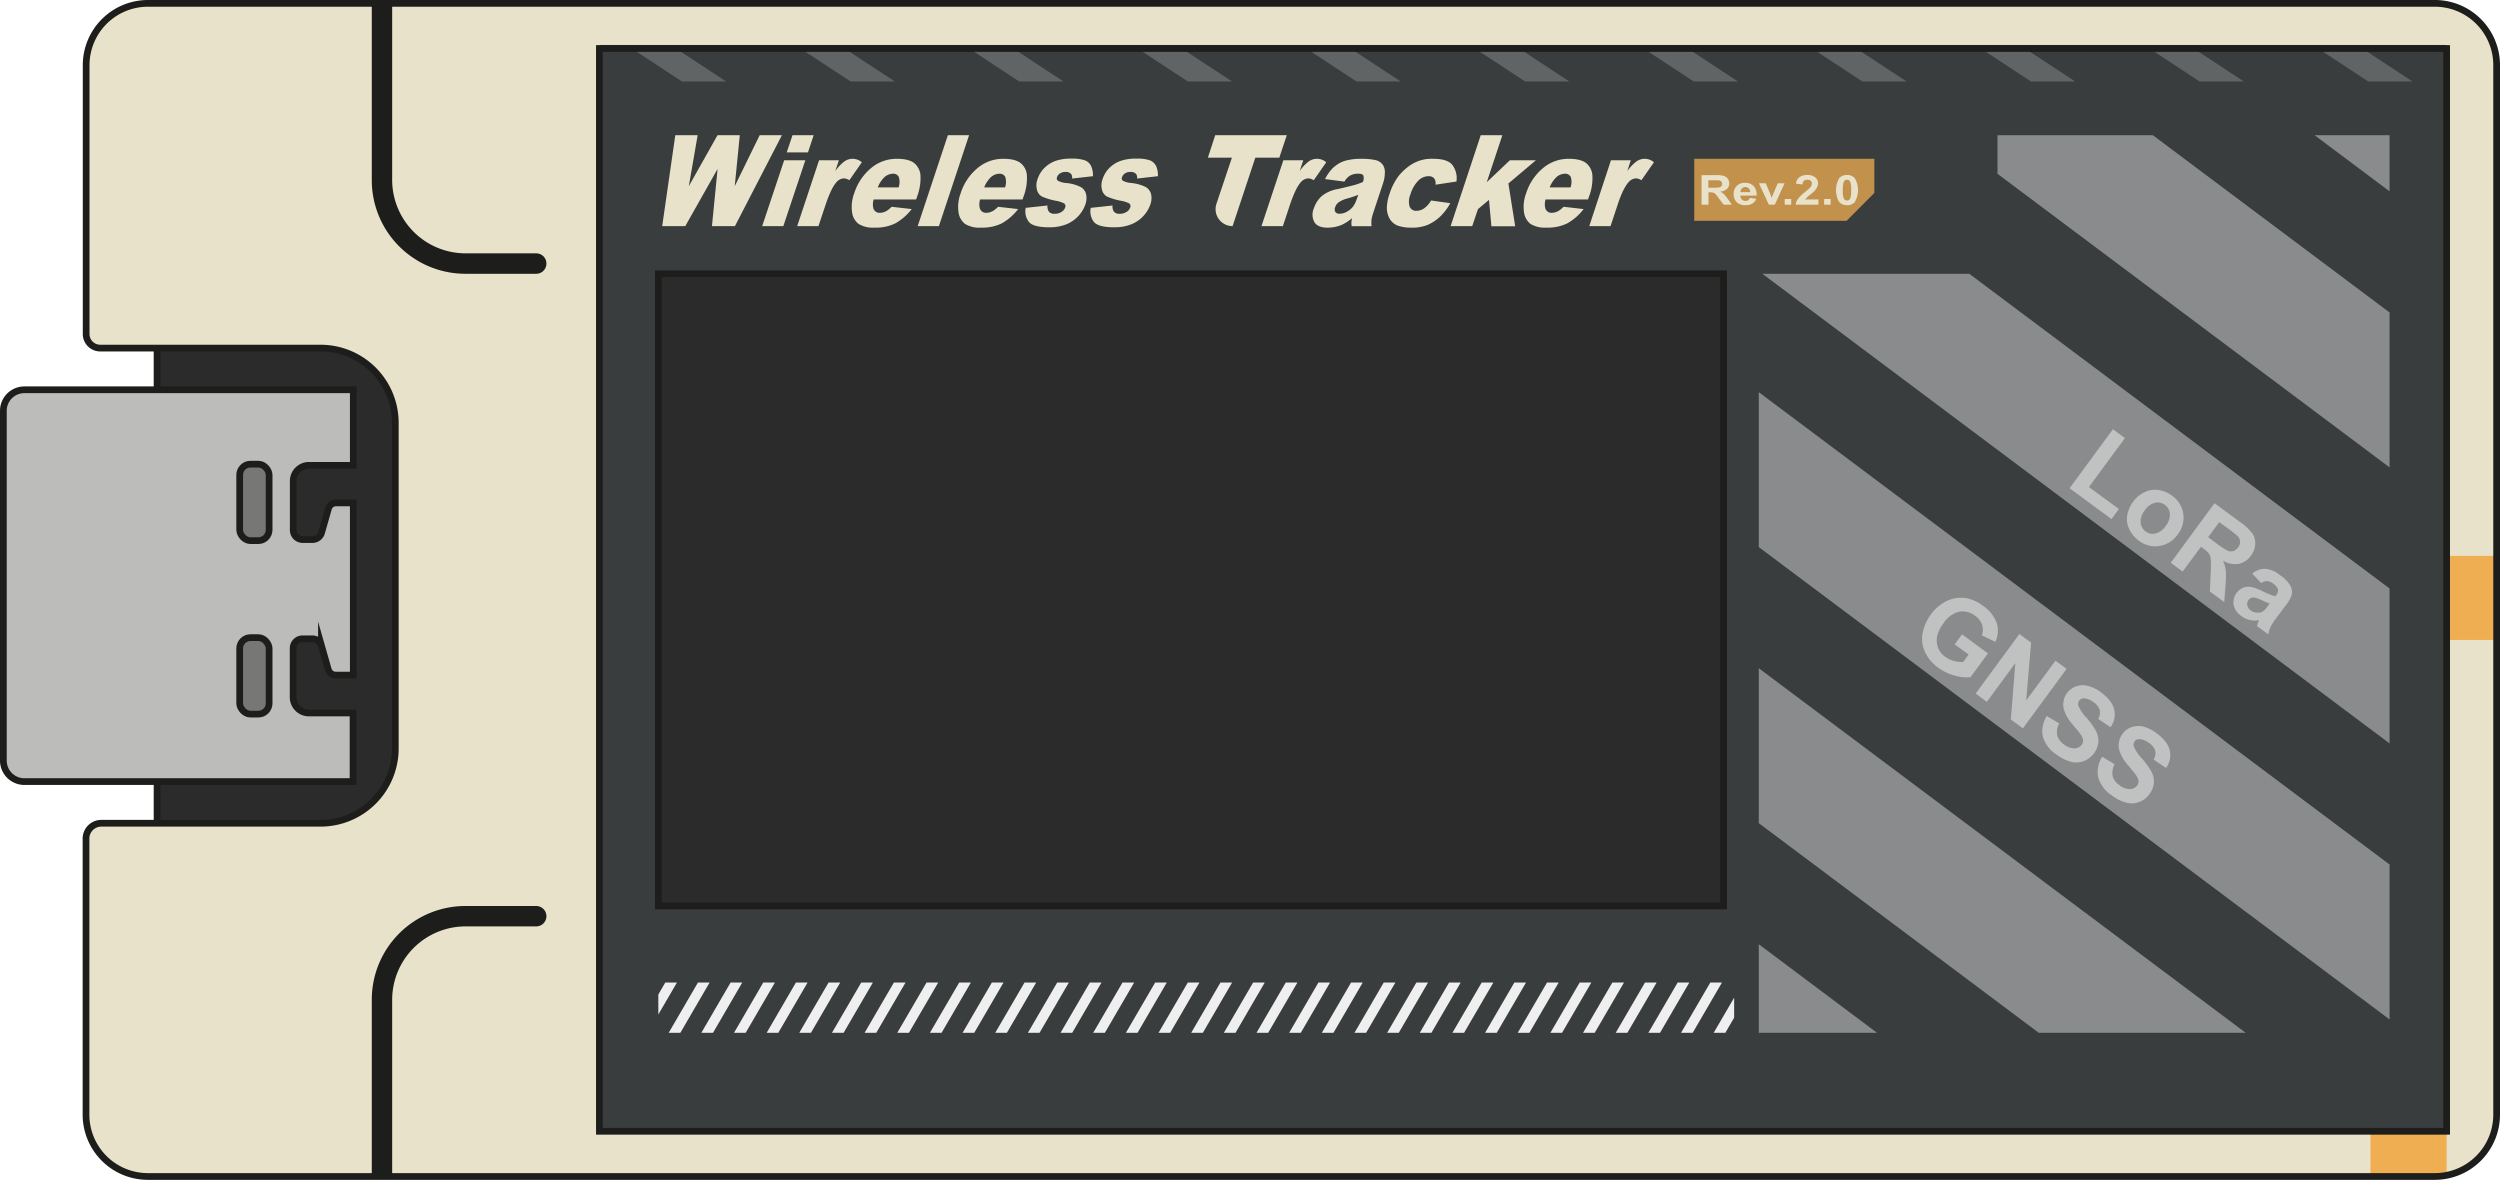<svg xmlns="http://www.w3.org/2000/svg" viewBox="66.5 225.01 735.65 347.18"><defs><style>.cls-1{fill:#3a3d3e;}.cls-2{fill:#e9e2ca;}.cls-3{fill:#2b2b2b;}.cls-4{fill:#bcbcbb;}.cls-5{fill:#777775;}.cls-6{fill:#efefef;}.cls-7,.cls-8{fill:#efae51;}.cls-8{opacity:0.75;}.cls-9{opacity:0.44;}.cls-10{opacity:0.54;}.cls-11{opacity:0.22;}.cls-12{fill:none;stroke:#1d1d1b;stroke-miterlimit:10;stroke-width:1.98px;}.cls-13{fill:#1d1d1b;}</style></defs><g id="Layer_1" data-name="Layer 1"><rect class="cls-1" x="242.88" y="238.17" width="543.56" height="319.73"/><path class="cls-2" d="M783,226H110a18.2,18.2,0,0,0-18.2,18.2v79.1A4.15,4.15,0,0,0,96,327.41h64.86a22,22,0,0,1,22,22v95.79a22,22,0,0,1-22,22H96.32a4.51,4.51,0,0,0-4.51,4.51V553a18.2,18.2,0,0,0,18.2,18.2H783a18.2,18.2,0,0,0,18.2-18.2V244.15A18.18,18.18,0,0,0,783,226Zm3.47,331.94H242.88V238.17H786.44Z"/><path class="cls-3" d="M182.85,349.44v95.79a22,22,0,0,1-22,22h-48.1V327.41h48.1A22,22,0,0,1,182.85,349.44Z"/><path class="cls-4" d="M152.79,366.56V381a2.77,2.77,0,0,0,2.78,2.78h2.88a2.78,2.78,0,0,0,2.67-2l2-7A2.29,2.29,0,0,1,165.3,373h5.16v50.67H165.3a2.3,2.3,0,0,1-2.21-1.68l-2-7a2.77,2.77,0,0,0-2.67-2h-2.89a2.77,2.77,0,0,0-2.77,2.77v14.42a4.63,4.63,0,0,0,4.63,4.63h13V455H73.67a6.18,6.18,0,0,1-6.18-6.18V345.89a6.18,6.18,0,0,1,6.18-6.18h96.79v22.23H157.41A4.62,4.62,0,0,0,152.79,366.56Z"/><rect class="cls-5" x="137.03" y="361.59" width="8.66" height="22.51" rx="3.18"/><rect class="cls-5" x="137.03" y="412.64" width="8.66" height="22.51" rx="3.18"/><rect class="cls-3" x="260.22" y="305.57" width="313.46" height="186.04"/><polygon class="cls-6" points="265.69 514.14 260.22 523.54 260.22 517.65 262.26 514.14 265.69 514.14"/><polygon class="cls-6" points="266.7 528.92 263.27 528.92 271.87 514.14 275.3 514.14 266.7 528.92"/><polygon class="cls-6" points="276.31 528.92 272.88 528.92 281.48 514.14 284.91 514.14 276.31 528.92"/><polygon class="cls-6" points="285.92 528.92 282.49 528.92 291.09 514.14 294.52 514.14 285.92 528.92"/><polygon class="cls-6" points="295.52 528.92 292.1 528.92 300.7 514.14 304.13 514.14 295.52 528.92"/><polygon class="cls-6" points="305.13 528.92 301.7 528.92 310.31 514.14 313.74 514.14 305.13 528.92"/><polygon class="cls-6" points="314.74 528.92 311.31 528.92 319.92 514.14 323.35 514.14 314.74 528.92"/><polygon class="cls-6" points="324.35 528.92 320.92 528.92 329.53 514.14 332.96 514.14 324.35 528.92"/><polygon class="cls-6" points="333.96 528.92 330.53 528.92 339.14 514.14 342.57 514.14 333.96 528.92"/><polygon class="cls-6" points="343.57 528.92 340.14 528.92 348.75 514.14 352.18 514.14 343.57 528.92"/><polygon class="cls-6" points="353.18 528.92 349.75 528.92 358.36 514.14 361.79 514.14 353.18 528.92"/><polygon class="cls-6" points="362.79 528.92 359.36 528.92 367.97 514.14 371.4 514.14 362.79 528.92"/><polygon class="cls-6" points="372.4 528.92 368.97 528.92 377.58 514.14 381.01 514.14 372.4 528.92"/><polygon class="cls-6" points="382.01 528.92 378.58 528.92 387.19 514.14 390.62 514.14 382.01 528.92"/><polygon class="cls-6" points="391.62 528.92 388.19 528.92 396.8 514.14 400.23 514.14 391.62 528.92"/><polygon class="cls-6" points="401.23 528.92 397.8 528.92 406.41 514.14 409.83 514.14 401.23 528.92"/><polygon class="cls-6" points="410.84 528.92 407.41 528.92 416.02 514.14 419.44 514.14 410.84 528.92"/><polygon class="cls-6" points="420.45 528.92 417.02 528.92 425.63 514.14 429.05 514.14 420.45 528.92"/><polygon class="cls-6" points="430.06 528.92 426.63 528.92 435.24 514.14 438.66 514.14 430.06 528.92"/><polygon class="cls-6" points="439.67 528.92 436.24 528.92 444.84 514.14 448.27 514.14 439.67 528.92"/><polygon class="cls-6" points="449.27 528.92 445.85 528.92 454.45 514.14 457.88 514.14 449.27 528.92"/><polygon class="cls-6" points="458.88 528.92 455.46 528.92 464.06 514.14 467.49 514.14 458.88 528.92"/><polygon class="cls-6" points="468.49 528.92 465.07 528.92 473.67 514.14 477.1 514.14 468.49 528.92"/><polygon class="cls-6" points="478.1 528.92 474.68 528.92 483.28 514.14 486.71 514.14 478.1 528.92"/><polygon class="cls-6" points="487.71 528.92 484.29 528.92 492.89 514.14 496.32 514.14 487.71 528.92"/><polygon class="cls-6" points="497.32 528.92 493.89 528.92 502.5 514.14 505.93 514.14 497.32 528.92"/><polygon class="cls-6" points="506.93 528.92 503.5 528.92 512.11 514.14 515.54 514.14 506.93 528.92"/><polygon class="cls-6" points="516.54 528.92 513.11 528.92 521.72 514.14 525.15 514.14 516.54 528.92"/><polygon class="cls-6" points="526.15 528.92 522.72 528.92 531.33 514.14 534.76 514.14 526.15 528.92"/><polygon class="cls-6" points="535.76 528.92 532.33 528.92 540.94 514.14 544.37 514.14 535.76 528.92"/><polygon class="cls-6" points="545.37 528.92 541.94 528.92 550.55 514.14 553.98 514.14 545.37 528.92"/><polygon class="cls-6" points="554.98 528.92 551.55 528.92 560.16 514.14 563.59 514.14 554.98 528.92"/><polygon class="cls-6" points="564.59 528.92 561.16 528.92 569.77 514.14 573.2 514.14 564.59 528.92"/><polygon class="cls-6" points="576.79 518.59 576.79 524.47 574.2 528.92 570.77 528.92 576.79 518.59"/><rect class="cls-7" x="786.44" y="388.58" width="14.72" height="24.74"/><rect class="cls-7" x="764.03" y="557.9" width="22.41" height="13.32"/><path class="cls-2" d="M265.21,264.8h6.58l-2.6,15,8.44-15h6.56l-1.49,15,7.34-15h6.54l-13.82,26.75H276l1.66-16.84-9.51,16.84h-6.79Z"/><path class="cls-2" d="M297.25,272.17h6.23L297,291.55h-6.22Zm2.45-7.37h6.23l-1.68,5.06H298Z"/><path class="cls-2" d="M307.52,272.17h5.83l-1.06,3.18a12.23,12.23,0,0,1,2.68-2.84,4.16,4.16,0,0,1,5.14.25l-3.68,5.29a3.22,3.22,0,0,0-1.57-.55,3.06,3.06,0,0,0-2.29,1.21c-1,1.13-2,3.24-3.07,6.35l-2.16,6.49h-6.26Z"/><path class="cls-2" d="M336.07,283.7H323.59a4.69,4.69,0,0,0-.08,2.67,1.89,1.89,0,0,0,1.94,1.26,4,4,0,0,0,1.93-.55,7.47,7.47,0,0,0,1.49-1.22l5.91.67a16,16,0,0,1-4.79,4.19,13,13,0,0,1-6.13,1.27,8,8,0,0,1-4.71-1.09,5.13,5.13,0,0,1-1.92-3.45,11.26,11.26,0,0,1,.63-5.55,15.72,15.72,0,0,1,4.88-7.35,11.61,11.61,0,0,1,7.67-2.81q3.48,0,5.09,1.25a5.17,5.17,0,0,1,1.86,3.65,15.46,15.46,0,0,1-1,6.23Zm-5.15-3.55a4.78,4.78,0,0,0,.05-3.09,1.8,1.8,0,0,0-1.76-.93,3.94,3.94,0,0,0-2.84,1.41,8.19,8.19,0,0,0-1.58,2.61Z"/><path class="cls-2" d="M345.42,264.8h6.24l-8.88,26.75h-6.24Z"/><path class="cls-2" d="M367.39,283.7H354.91a4.67,4.67,0,0,0-.07,2.67,1.88,1.88,0,0,0,1.94,1.26,4,4,0,0,0,1.92-.55,7.47,7.47,0,0,0,1.49-1.22l5.91.67a15.93,15.93,0,0,1-4.78,4.19,13.05,13.05,0,0,1-6.13,1.27,8.08,8.08,0,0,1-4.72-1.09,5.21,5.21,0,0,1-1.92-3.45,11.26,11.26,0,0,1,.63-5.55,15.8,15.8,0,0,1,4.88-7.35,11.63,11.63,0,0,1,7.67-2.81c2.33,0,4,.42,5.09,1.25a5.1,5.1,0,0,1,1.86,3.65,15.28,15.28,0,0,1-1,6.23Zm-5.15-3.55a4.73,4.73,0,0,0,.06-3.09,1.81,1.81,0,0,0-1.77-.93,3.92,3.92,0,0,0-2.83,1.41,8.2,8.2,0,0,0-1.59,2.61Z"/><path class="cls-2" d="M368.33,286.17l6.41-.69a2.67,2.67,0,0,0,.45,1.87,2.09,2.09,0,0,0,1.65.57,3.6,3.6,0,0,0,2.15-.64,2.31,2.31,0,0,0,.93-1.18,1,1,0,0,0-.29-1.24,8.53,8.53,0,0,0-2.42-.77,18.54,18.54,0,0,1-4.09-1.24,3.06,3.06,0,0,1-1.48-2,5,5,0,0,1,.17-3.11,8.24,8.24,0,0,1,2-3.3,8.94,8.94,0,0,1,3.26-2.07,13.41,13.41,0,0,1,4.62-.68,11.31,11.31,0,0,1,4.11.52,3.48,3.48,0,0,1,1.77,1.65,6.55,6.55,0,0,1,.53,3l-6.13.69a1.79,1.79,0,0,0-.31-1.37,2,2,0,0,0-1.58-.58,2.87,2.87,0,0,0-1.69.45,2.09,2.09,0,0,0-.84,1.08.87.87,0,0,0,.26,1.07,6.4,6.4,0,0,0,2.44.66,12.15,12.15,0,0,1,4.23,1.17,3.29,3.29,0,0,1,1.61,2.13,5.38,5.38,0,0,1-.21,3,9.61,9.61,0,0,1-1.93,3.27,10,10,0,0,1-3.51,2.52,13.11,13.11,0,0,1-5.29.94q-4.46,0-5.84-1.52A5.05,5.05,0,0,1,368.33,286.17Z"/><path class="cls-2" d="M387.47,286.17l6.41-.69a2.57,2.57,0,0,0,.45,1.87,2.08,2.08,0,0,0,1.64.57,3.61,3.61,0,0,0,2.16-.64,2.31,2.31,0,0,0,.93-1.18,1,1,0,0,0-.3-1.24,8.28,8.28,0,0,0-2.42-.77,18.92,18.92,0,0,1-4.09-1.24,3.1,3.1,0,0,1-1.48-2,5.11,5.11,0,0,1,.17-3.11,8.26,8.26,0,0,1,2-3.3,8.85,8.85,0,0,1,3.26-2.07,13.39,13.39,0,0,1,4.61-.68,11.41,11.41,0,0,1,4.12.52,3.5,3.5,0,0,1,1.76,1.65,6.67,6.67,0,0,1,.54,3l-6.14.69a1.75,1.75,0,0,0-.3-1.37,2.07,2.07,0,0,0-1.59-.58,2.83,2.83,0,0,0-1.68.45,2.09,2.09,0,0,0-.84,1.08.87.87,0,0,0,.25,1.07,6.41,6.41,0,0,0,2.45.66,12.29,12.29,0,0,1,4.23,1.17,3.33,3.33,0,0,1,1.61,2.13,5.38,5.38,0,0,1-.21,3,9.77,9.77,0,0,1-1.93,3.27,9.9,9.9,0,0,1-3.52,2.52,13.11,13.11,0,0,1-5.29.94c-3,0-4.91-.51-5.84-1.52A5.05,5.05,0,0,1,387.47,286.17Z"/><path class="cls-2" d="M424.09,264.8h21.06l-2.2,6.61h-7.06l-6.69,20.14h0a5,5,0,0,1-4.75-6.57L429,271.41h-7.07Z"/><path class="cls-2" d="M444.14,272.17H450l-1.06,3.18a12.23,12.23,0,0,1,2.68-2.84,4.16,4.16,0,0,1,5.14.25l-3.68,5.29a3.22,3.22,0,0,0-1.57-.55,3.06,3.06,0,0,0-2.29,1.21c-1,1.13-2,3.24-3.07,6.35L444,291.55H437.7Z"/><path class="cls-2" d="M462.11,278.45l-5.71-.75a13.5,13.5,0,0,1,2-2.93,9.28,9.28,0,0,1,2.44-1.85,9.05,9.05,0,0,1,2.65-.87,17.21,17.21,0,0,1,3.34-.31,19.93,19.93,0,0,1,4.38.37,3.59,3.59,0,0,1,2.31,1.56A4.09,4.09,0,0,1,474,276a9.77,9.77,0,0,1-.5,2.87l-2.84,8.56a14.28,14.28,0,0,0-.57,2.14,9.76,9.76,0,0,0,0,2h-5.84a5.82,5.82,0,0,1-.08-1.14,9.4,9.4,0,0,1,.19-1.23,13.25,13.25,0,0,1-3.09,2,10.64,10.64,0,0,1-4.11.8c-1.94,0-3.23-.54-3.88-1.61a4.59,4.59,0,0,1-.19-4,8.4,8.4,0,0,1,2.29-3.63,10.13,10.13,0,0,1,4.71-2.11c2.52-.56,4.17-1,4.93-1.18a24,24,0,0,0,2.5-.89,2.66,2.66,0,0,0,.16-1.91c-.19-.37-.69-.55-1.48-.55a4.73,4.73,0,0,0-2.49.59A5.06,5.06,0,0,0,462.11,278.45Zm4.1,3.9c-1,.37-2,.69-3,1a8.38,8.38,0,0,0-2.8,1.19,3,3,0,0,0-1,1.37,1.7,1.7,0,0,0,0,1.43,1.41,1.41,0,0,0,1.32.56,4.33,4.33,0,0,0,2.13-.61,5.57,5.57,0,0,0,1.76-1.46,7.56,7.56,0,0,0,1.12-2.26Z"/><path class="cls-2" d="M487.61,284l5.65.8a16.26,16.26,0,0,1-2.87,3.83,12.78,12.78,0,0,1-3.69,2.51A11.74,11.74,0,0,1,482,292a12.18,12.18,0,0,1-4.12-.57,4.68,4.68,0,0,1-2.34-1.86,6.55,6.55,0,0,1-.94-3,12.69,12.69,0,0,1,.82-4.6,17.12,17.12,0,0,1,2.51-5,14.27,14.27,0,0,1,2.59-2.62,11.22,11.22,0,0,1,7.76-2.61c2.65,0,4.49.56,5.5,1.69a6.45,6.45,0,0,1,1.29,5l-6.17.93a2.47,2.47,0,0,0-.38-1.87,2.15,2.15,0,0,0-1.74-.63,4.25,4.25,0,0,0-2.94,1.32,9.52,9.52,0,0,0-2.29,4,5.27,5.27,0,0,0-.25,3.62,2,2,0,0,0,2,1.24,4,4,0,0,0,2.31-.75A7.25,7.25,0,0,0,487.61,284Z"/><path class="cls-2" d="M502.22,264.8h6.36L504,278.61l6.79-6.44h7.66L510.36,279l2,12.59h-7l-.71-7.77-3.25,2.73-1.68,5h-6.36Z"/><path class="cls-2" d="M533.79,283.7H521.31a4.67,4.67,0,0,0-.07,2.67,1.88,1.88,0,0,0,1.94,1.26,4,4,0,0,0,1.92-.55,7.47,7.47,0,0,0,1.49-1.22l5.91.67a15.93,15.93,0,0,1-4.78,4.19,13.05,13.05,0,0,1-6.13,1.27,8.08,8.08,0,0,1-4.72-1.09,5.21,5.21,0,0,1-1.92-3.45,11.26,11.26,0,0,1,.63-5.55,15.8,15.8,0,0,1,4.88-7.35,11.63,11.63,0,0,1,7.67-2.81c2.33,0,4,.42,5.09,1.25a5.1,5.1,0,0,1,1.86,3.65,15.28,15.28,0,0,1-1,6.23Zm-5.15-3.55a4.73,4.73,0,0,0,.06-3.09,1.81,1.81,0,0,0-1.77-.93,3.92,3.92,0,0,0-2.83,1.41,8.2,8.2,0,0,0-1.59,2.61Z"/><path class="cls-2" d="M540.54,272.17h5.83l-1,3.18a12.23,12.23,0,0,1,2.68-2.84,4.16,4.16,0,0,1,5.14.25l-3.69,5.29a3.16,3.16,0,0,0-1.56-.55,3.06,3.06,0,0,0-2.29,1.21c-1,1.13-2.05,3.24-3.08,6.35l-2.15,6.49h-6.26Z"/><polygon class="cls-8" points="618.04 271.73 618.04 281.78 609.88 289.98 565.05 289.98 565.05 271.73 618.04 271.73"/><path class="cls-2" d="M567.2,285.24v-8.7h4.23a8,8,0,0,1,2.32.24,2.22,2.22,0,0,1,1.16.83,2.29,2.29,0,0,1,.44,1.37,2.17,2.17,0,0,1-.66,1.62,3.41,3.41,0,0,1-2,.8,4.76,4.76,0,0,1,1.07.73,10.14,10.14,0,0,1,1.15,1.41l1.21,1.7h-2.4l-1.46-1.89a12.19,12.19,0,0,0-1-1.28,1.56,1.56,0,0,0-.61-.36,3.54,3.54,0,0,0-1-.1h-.41v3.63Zm2-5h1.49a8.13,8.13,0,0,0,1.81-.11,1.09,1.09,0,0,0,.56-.36,1.08,1.08,0,0,0,.2-.66,1,1,0,0,0-.27-.71,1.34,1.34,0,0,0-.75-.34c-.17,0-.65,0-1.47,0h-1.57Z"/><path class="cls-2" d="M581.41,283.24l1.9.27a2.82,2.82,0,0,1-1.16,1.4,3.77,3.77,0,0,1-2,.47,3.44,3.44,0,0,1-2.79-1.07,3.31,3.31,0,0,1-.71-2.17,3.22,3.22,0,0,1,.94-2.46,3.3,3.3,0,0,1,2.37-.88,3.44,3.44,0,0,1,2.54.93,3.72,3.72,0,0,1,.89,2.84h-4.78a1.54,1.54,0,0,0,.46,1.16,1.56,1.56,0,0,0,1.1.41,1.21,1.21,0,0,0,.75-.22A1.3,1.3,0,0,0,581.41,283.24Zm.1-1.69a1.48,1.48,0,0,0-.42-1.1,1.43,1.43,0,0,0-2.43,1.1Z"/><path class="cls-2" d="M587,285.24l-2.91-6.3h2l1.36,3.22.4,1.07c.1-.27.17-.45.19-.54l.21-.53,1.37-3.22h2l-2.86,6.3Z"/><path class="cls-2" d="M591.67,285.24v-1.67h1.91v1.67Z"/><path class="cls-2" d="M601.58,283.69v1.55h-6.7a3.7,3.7,0,0,1,.66-1.66,11.44,11.44,0,0,1,2.14-2.09,13.46,13.46,0,0,0,1.59-1.42,1.72,1.72,0,0,0,.39-1,1.1,1.1,0,0,0-.34-.86,1.41,1.41,0,0,0-1-.3,1.36,1.36,0,0,0-1,.31,1.5,1.5,0,0,0-.41,1.05l-1.9-.17a2.61,2.61,0,0,1,1.06-2,4,4,0,0,1,2.25-.6,3.54,3.54,0,0,1,2.31.69,2.16,2.16,0,0,1,.85,1.73,2.73,2.73,0,0,1-.25,1.12,4.49,4.49,0,0,1-.76,1.11,11.08,11.08,0,0,1-1.25,1.11q-.9.72-1.14,1a2.67,2.67,0,0,0-.4.46Z"/><path class="cls-2" d="M603.27,285.24v-1.67h1.91v1.67Z"/><path class="cls-2" d="M610,276.51a2.89,2.89,0,0,1,2.26.9,6.93,6.93,0,0,1,0,7.09,2.89,2.89,0,0,1-2.25.89,3,3,0,0,1-2.35-1,7,7,0,0,1,.09-7A2.87,2.87,0,0,1,610,276.51Zm0,1.38a1,1,0,0,0-.62.19,1.28,1.28,0,0,0-.42.69,8.41,8.41,0,0,0-.2,2.18,8.26,8.26,0,0,0,.18,2.11,1.45,1.45,0,0,0,.44.76,1.11,1.11,0,0,0,.62.19,1,1,0,0,0,.62-.2,1.2,1.2,0,0,0,.42-.69,8.27,8.27,0,0,0,.2-2.17,8.11,8.11,0,0,0-.18-2.1,1.49,1.49,0,0,0-.45-.77A1,1,0,0,0,610,277.89Z"/><g class="cls-9"><polygon class="cls-6" points="618.83 528.92 584.04 528.92 584.04 502.87 618.83 528.92"/><polygon class="cls-6" points="727.31 528.92 666.42 528.92 584.04 467.23 584.04 421.64 727.31 528.92"/><polygon class="cls-6" points="769.65 479.4 769.65 524.99 584.04 386 584.04 340.41 769.65 479.4"/><polygon class="cls-6" points="769.65 398.18 769.65 443.77 585.09 305.57 645.98 305.57 769.65 398.18"/><polygon class="cls-6" points="769.65 316.95 769.65 362.54 654.29 276.16 654.29 264.8 700 264.8 769.65 316.95"/><polygon class="cls-6" points="769.65 264.8 769.65 281.31 747.6 264.8 769.65 264.8"/></g><g class="cls-10"><path class="cls-6" d="M675.48,368.68l12.77-17.36,3.53,2.6-10.6,14.41L690,374.8l-2.17,2.95Z"/><path class="cls-6" d="M694.32,372.49a8.53,8.53,0,0,1,3.2-2.63,7,7,0,0,1,4.09-.67,8.52,8.52,0,0,1,4,1.66,7.85,7.85,0,0,1,3.34,5.34,8,8,0,0,1-1.63,6.07,8.14,8.14,0,0,1-5.37,3.41,7.79,7.79,0,0,1-6.06-1.55,9,9,0,0,1-2.75-3.23,6.76,6.76,0,0,1-.71-4.08A9.54,9.54,0,0,1,694.32,372.49Zm3.3,2.71a5.27,5.27,0,0,0-1.23,3.55,3.57,3.57,0,0,0,1.47,2.63,3.5,3.5,0,0,0,2.94.61,5.26,5.26,0,0,0,3-2.26,5.14,5.14,0,0,0,1.21-3.52,3.5,3.5,0,0,0-1.46-2.62,3.55,3.55,0,0,0-3-.62A5.22,5.22,0,0,0,697.62,375.2Z"/><path class="cls-6" d="M705.27,390.6l12.87-17.51,7.44,5.47a15.72,15.72,0,0,1,3.73,3.47,5,5,0,0,1,.81,3.18,6.36,6.36,0,0,1-1.27,3.32,5.81,5.81,0,0,1-3.55,2.4,6.87,6.87,0,0,1-4.65-.93,10.62,10.62,0,0,1,.81,2.86,25.06,25.06,0,0,1-.08,4.32l-.37,5-4.23-3.11.25-5.69a32.16,32.16,0,0,0,0-3.94,3.43,3.43,0,0,0-.53-1.51,7.15,7.15,0,0,0-1.64-1.51l-.71-.52-5.38,7.3Zm11-7.51,2.62,1.93a17.33,17.33,0,0,0,3.33,2.12,2.46,2.46,0,0,0,1.54,0,2.89,2.89,0,0,0,1.32-1.05,2.57,2.57,0,0,0,.58-1.78,2.64,2.64,0,0,0-.83-1.66c-.25-.25-1.1-.91-2.53-2l-2.76-2Z"/><path class="cls-6" d="M731.88,396.59l-2.64-2.79a5.89,5.89,0,0,1,3.77-1.42,8,8,0,0,1,4.38,1.86,9.92,9.92,0,0,1,3,3,4.08,4.08,0,0,1,.55,2.48,8.48,8.48,0,0,1-1.76,3.33l-2.91,3.89a17.92,17.92,0,0,0-1.66,2.59,9.49,9.49,0,0,0-.65,2.14l-3.31-2.44c.07-.29.21-.69.4-1.23.09-.24.15-.4.17-.48a7.24,7.24,0,0,1-2.76-.1,6.38,6.38,0,0,1-2.39-1.12,5.35,5.35,0,0,1-2.31-3.33,4.71,4.71,0,0,1,2.77-5,4.22,4.22,0,0,1,2.39-.24,13.89,13.89,0,0,1,3.24,1.19,23.27,23.27,0,0,0,3.87,1.57l.24-.34a2.12,2.12,0,0,0,.54-1.73,3.62,3.62,0,0,0-1.5-1.73,3,3,0,0,0-1.66-.68A3,3,0,0,0,731.88,396.59Zm2.49,6c-.53-.17-1.34-.5-2.42-1a7.54,7.54,0,0,0-2.26-.76,1.73,1.73,0,0,0-1.52.7,2,2,0,0,0-.37,1.6,2.3,2.3,0,0,0,1,1.5,3.59,3.59,0,0,0,2.17.67,2.51,2.51,0,0,0,1.61-.52,7.83,7.83,0,0,0,1.34-1.54Z"/></g><g class="cls-10"><path class="cls-6" d="M641.68,414.62l2.17-2.94,7.62,5.6-5.13,7a11.88,11.88,0,0,1-4.61-.47,14.52,14.52,0,0,1-4.87-2.32,11.8,11.8,0,0,1-3.94-4.68,9,9,0,0,1-.65-5.55,13.36,13.36,0,0,1,2.4-5.42,12.51,12.51,0,0,1,4.72-4,9.63,9.63,0,0,1,5.76-.8,11.28,11.28,0,0,1,4.83,2.21,10.48,10.48,0,0,1,4.09,5.12,7.68,7.68,0,0,1-.42,5.51l-4-1.92a4.61,4.61,0,0,0,.11-3.06,5.26,5.26,0,0,0-2-2.63A6,6,0,0,0,643,405a7.69,7.69,0,0,0-4.57,3.36q-2.29,3.11-2,5.69a5.73,5.73,0,0,0,2.48,4.23,7.69,7.69,0,0,0,2.55,1.2,9.39,9.39,0,0,0,2.69.35l1.64-2.22Z"/><path class="cls-6" d="M647.86,429.09l12.87-17.51,3.44,2.53-1.43,17,8.6-11.69,3.28,2.42-12.87,17.5-3.55-2.61,1.34-16.6-8.4,11.41Z"/><path class="cls-6" d="M668.78,435.7l3.68,2.19a5.25,5.25,0,0,0-.61,3.47,4.72,4.72,0,0,0,2,2.7,5,5,0,0,0,3.11,1.17,2.68,2.68,0,0,0,2.11-1.06,2,2,0,0,0,.41-1.32,3.67,3.67,0,0,0-.71-1.69c-.31-.45-1.07-1.4-2.27-2.85a11.94,11.94,0,0,1-2.72-4.66,5.72,5.72,0,0,1,3.58-6.66,5.88,5.88,0,0,1,3.49-.16,10.73,10.73,0,0,1,3.89,1.92q3.3,2.43,3.9,5.1a6.32,6.32,0,0,1-1.09,5.14l-3.64-2.44a3.73,3.73,0,0,0,.45-2.66,4.42,4.42,0,0,0-1.81-2.24,5,5,0,0,0-2.87-1.14,1.59,1.59,0,0,0-1.36.67,1.67,1.67,0,0,0-.26,1.45,11.47,11.47,0,0,0,2.39,3.56,21.55,21.55,0,0,1,2.89,4.07,6.11,6.11,0,0,1,.62,3.2,6.85,6.85,0,0,1-4.26,5.51,6.29,6.29,0,0,1-3.8.21,12.58,12.58,0,0,1-4.28-2.16,9.46,9.46,0,0,1-4-5.29A8.29,8.29,0,0,1,668.78,435.7Z"/><path class="cls-6" d="M685.09,447.69l3.68,2.2a5.24,5.24,0,0,0-.61,3.47,4.73,4.73,0,0,0,2,2.69,4.87,4.87,0,0,0,3.11,1.17,2.67,2.67,0,0,0,2.11-1.05,2,2,0,0,0,.41-1.32,3.7,3.7,0,0,0-.71-1.7c-.31-.45-1.07-1.39-2.27-2.84a12,12,0,0,1-2.72-4.67,5.68,5.68,0,0,1,1-4.71,5.57,5.57,0,0,1,2.6-1.94,6,6,0,0,1,3.49-.17,10.93,10.93,0,0,1,3.89,1.93c2.2,1.62,3.5,3.31,3.9,5.09a6.34,6.34,0,0,1-1.09,5.15l-3.64-2.45a3.72,3.72,0,0,0,.45-2.66,4.47,4.47,0,0,0-1.8-2.23,5,5,0,0,0-2.88-1.14,1.56,1.56,0,0,0-1.36.67,1.66,1.66,0,0,0-.26,1.45,11.58,11.58,0,0,0,2.39,3.56,21.55,21.55,0,0,1,2.89,4.06,6.14,6.14,0,0,1,.62,3.21,6.53,6.53,0,0,1-1.35,3.3A6.47,6.47,0,0,1,696,461a6.14,6.14,0,0,1-3.8.21,12.22,12.22,0,0,1-4.28-2.16,9.47,9.47,0,0,1-4-5.28A8.32,8.32,0,0,1,685.09,447.69Z"/></g><g class="cls-11"><polygon class="cls-6" points="280.18 248.99 267.18 248.99 252.35 239.25 265.35 239.25 280.18 248.99"/><polygon class="cls-6" points="329.81 248.99 316.81 248.99 301.98 239.25 314.98 239.25 329.81 248.99"/><polygon class="cls-6" points="379.43 248.99 366.43 248.99 351.6 239.25 364.6 239.25 379.43 248.99"/><polygon class="cls-6" points="429.05 248.99 416.05 248.99 401.22 239.25 414.22 239.25 429.05 248.99"/><polygon class="cls-6" points="478.67 248.99 465.67 248.99 450.84 239.25 463.84 239.25 478.67 248.99"/><polygon class="cls-6" points="528.29 248.99 515.29 248.99 500.46 239.25 513.46 239.25 528.29 248.99"/><polygon class="cls-6" points="577.91 248.99 564.91 248.99 550.08 239.25 563.08 239.25 577.91 248.99"/><polygon class="cls-6" points="627.53 248.99 614.53 248.99 599.7 239.25 612.7 239.25 627.53 248.99"/><polygon class="cls-6" points="677.15 248.99 664.15 248.99 649.32 239.25 662.32 239.25 677.15 248.99"/><polygon class="cls-6" points="726.77 248.99 713.77 248.99 698.95 239.25 711.95 239.25 726.77 248.99"/><polygon class="cls-6" points="776.4 248.99 763.4 248.99 748.57 239.25 761.57 239.25 776.4 248.99"/></g><path class="cls-12" d="M801.16,244.15V553a18.2,18.2,0,0,1-18.2,18.2H110A18.2,18.2,0,0,1,91.81,553V471.77a4.51,4.51,0,0,1,4.51-4.51h64.5a22,22,0,0,0,22-22V349.44a22,22,0,0,0-22-22H96a4.15,4.15,0,0,1-4.15-4.15v-79.1A18.2,18.2,0,0,1,110,226H783A18.18,18.18,0,0,1,801.16,244.15Z"/><rect class="cls-12" x="242.88" y="239.28" width="543.56" height="318.62"/><path class="cls-12" d="M152.79,366.56V381a2.77,2.77,0,0,0,2.78,2.78h2.88a2.78,2.78,0,0,0,2.67-2l2-7A2.29,2.29,0,0,1,165.3,373h5.16v50.67H165.3a2.3,2.3,0,0,1-2.21-1.68l-2-7a2.77,2.77,0,0,0-2.67-2h-2.89a2.77,2.77,0,0,0-2.77,2.77v14.42a4.63,4.63,0,0,0,4.63,4.63h13V455H73.67a6.18,6.18,0,0,1-6.18-6.18V345.89a6.18,6.18,0,0,1,6.18-6.18h96.79v22.23H157.41A4.62,4.62,0,0,0,152.79,366.56Z"/><rect class="cls-12" x="137.03" y="361.59" width="8.66" height="22.51" rx="3.18"/><rect class="cls-12" x="137.03" y="412.64" width="8.66" height="22.51" rx="3.18"/><line class="cls-12" x1="112.72" y1="467.26" x2="112.72" y2="454.97"/><line class="cls-12" x1="112.72" y1="339.71" x2="112.72" y2="327.41"/><path class="cls-13" d="M227.29,302.57h0a3,3,0,0,1-3,3H203.45A27.54,27.54,0,0,1,175.9,278V226h6v52a21.62,21.62,0,0,0,21.56,21.56h20.83A3,3,0,0,1,227.29,302.57Z"/><path class="cls-13" d="M227.29,494.61h0a3,3,0,0,0-3-3H203.46a27.56,27.56,0,0,0-27.56,27.56v52.05h6V519.17a21.62,21.62,0,0,1,21.56-21.56h20.83A3,3,0,0,0,227.29,494.61Z"/><rect class="cls-12" x="260.22" y="305.57" width="313.46" height="186.04"/></g></svg>